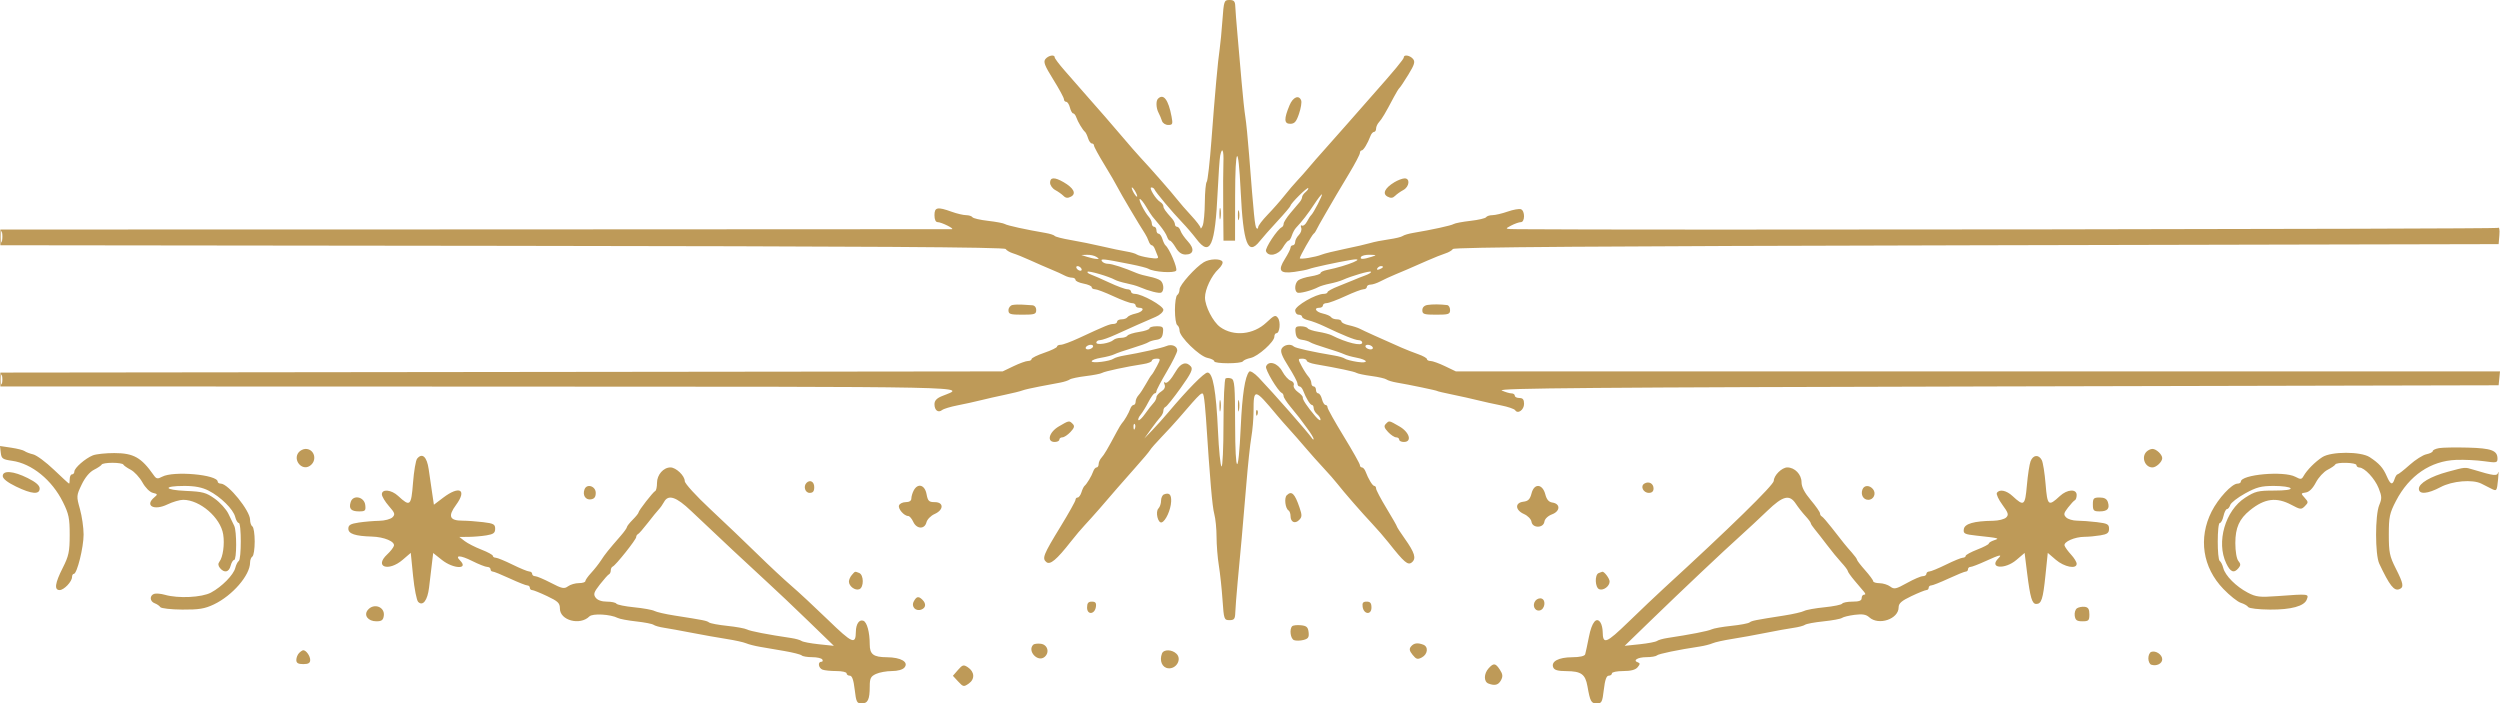 <svg width="1681" height="473" viewBox="0 0 1681 473" fill="none" xmlns="http://www.w3.org/2000/svg">
<path fill-rule="evenodd" clip-rule="evenodd" d="M821.965 13.614C821.421 21.103 820.602 29.679 820.143 32.674C818.949 40.487 816.858 63.608 814.562 94.401C813.465 109.095 812.045 121.64 811.402 122.277C810.76 122.915 810.187 129.096 810.128 136.014C810.067 142.932 809.417 149.991 808.682 151.702C807.946 153.414 807.297 154.083 807.236 153.19C807.177 152.295 804.358 148.594 800.974 144.96C797.591 141.329 793.353 136.459 791.557 134.139C788.205 129.804 773.624 113.171 766.705 105.789C764.568 103.508 759.32 97.502 755.045 92.443C750.77 87.385 745.409 81.144 743.133 78.576C740.857 76.008 735.26 69.632 730.696 64.409C726.131 59.186 719.422 51.52 715.789 47.372C712.156 43.222 709.182 39.27 709.182 38.585C709.182 36.486 705.011 37.207 702.98 39.656C701.402 41.557 702.338 44.019 708.23 53.482C712.175 59.813 715.401 65.773 715.401 66.727C715.401 67.681 716.086 68.46 716.926 68.46C717.764 68.46 718.889 70.211 719.426 72.35C719.962 74.49 720.945 76.24 721.607 76.24C722.269 76.24 723.222 77.465 723.724 78.963C724.716 81.918 728.035 87.438 729.571 88.688C730.099 89.115 731.019 91.042 731.621 92.966C732.221 94.891 733.363 96.467 734.161 96.467C734.958 96.467 735.611 97.108 735.611 97.891C735.611 98.674 738.753 104.451 742.595 110.727C746.437 117.004 750.435 123.89 751.483 126.03C753.231 129.602 766.315 151.687 769.919 157.148C770.766 158.432 771.87 160.706 772.374 162.205C772.876 163.703 773.823 164.928 774.479 164.928C775.135 164.928 776.103 166.152 776.63 167.65C777.159 169.149 778.003 171.266 778.51 172.36C779.216 173.887 777.866 174.108 772.678 173.314C768.966 172.746 765.228 171.761 764.373 171.123C763.518 170.485 760.37 169.575 757.377 169.098C754.384 168.621 747.038 167.083 741.053 165.679C735.067 164.274 725.623 162.356 720.065 161.414C714.507 160.473 709.609 159.219 709.182 158.626C708.754 158.035 705.956 157.134 702.963 156.627C689.984 154.427 677.189 151.621 675.702 150.649C674.817 150.072 669.73 149.104 664.396 148.5C659.062 147.897 654.323 146.795 653.864 146.051C653.404 145.309 651.497 144.69 649.623 144.677C647.75 144.665 643.418 143.644 639.998 142.412C630.316 138.92 628.338 139.308 628.338 144.701C628.338 147.641 629.136 149.368 630.493 149.368C633.033 149.368 642.276 153.976 639.998 154.106C639.143 154.156 494.848 154.228 319.344 154.265L0.244 154.333V159.617V164.9L337.669 165.303C583.762 165.597 675.392 166.175 676.202 167.44C676.812 168.396 679.06 169.704 681.197 170.352C683.335 170.999 688.582 173.126 692.858 175.079C697.133 177.031 703.429 179.781 706.85 181.189C710.27 182.597 714.283 184.416 715.767 185.229C717.252 186.045 719.527 186.711 720.82 186.711C722.115 186.711 723.174 187.38 723.174 188.196C723.174 189.013 725.623 190.141 728.615 190.703C731.608 191.265 734.057 192.348 734.057 193.107C734.057 193.868 735.058 194.49 736.28 194.49C737.504 194.49 743.038 196.591 748.581 199.158C754.123 201.725 759.768 203.826 761.127 203.826C762.484 203.826 763.596 204.526 763.596 205.382C763.596 206.237 764.645 206.938 765.928 206.938C770.084 206.938 768.395 209.772 763.613 210.823C761.059 211.384 758.568 212.491 758.08 213.281C757.593 214.071 755.836 214.717 754.176 214.717C752.516 214.717 751.158 215.417 751.158 216.273C751.158 217.129 750.041 217.829 748.672 217.829C746.204 217.829 743.623 218.885 725.284 227.398C720.03 229.838 714.609 231.832 713.235 231.832C711.86 231.832 710.736 232.388 710.736 233.066C710.736 233.744 706.889 235.608 702.186 237.208C697.483 238.809 693.635 240.704 693.635 241.42C693.635 242.137 692.547 242.724 691.217 242.724C689.888 242.724 685.515 244.3 681.501 246.225L674.201 249.725L337.223 250.125L0.244 250.523V255.182V259.839L324.008 259.938C666.243 260.044 649.819 259.703 633.391 266.338C629.843 267.771 628.338 269.395 628.338 271.796C628.338 275.877 630.855 277.807 633.459 275.72C634.49 274.894 639.182 273.47 643.885 272.557C648.588 271.644 655.584 270.105 659.432 269.137C663.28 268.169 670.626 266.506 675.756 265.439C680.886 264.371 686.134 263.075 687.416 262.555C688.699 262.037 693.946 260.827 699.076 259.868C704.207 258.908 710.503 257.721 713.068 257.23C715.634 256.738 718.432 255.811 719.287 255.168C720.142 254.525 725.04 253.492 730.17 252.873C735.301 252.255 740.198 251.294 741.053 250.738C742.632 249.71 758.05 246.407 768.649 244.824C771.856 244.345 774.479 243.326 774.479 242.56C774.479 241.795 775.845 241.168 777.515 241.168C780.449 241.168 780.463 241.341 777.904 246.223C776.448 249.003 774.853 251.63 774.362 252.058C773.869 252.487 772.12 255.275 770.475 258.255C768.829 261.235 766.609 264.609 765.539 265.756C764.471 266.903 763.596 268.841 763.596 270.063C763.596 271.286 762.977 272.286 762.223 272.286C761.467 272.286 760.438 273.511 759.936 275.009C759.048 277.654 755.841 283.159 754.268 284.735C753.84 285.163 752.366 287.614 750.992 290.181C744.584 302.155 742.468 305.751 740.664 307.724C739.596 308.894 738.721 310.851 738.721 312.073C738.721 313.296 738.102 314.296 737.348 314.296C736.592 314.296 735.563 315.521 735.061 317.019C734.069 319.974 730.75 325.494 729.214 326.743C728.687 327.171 727.766 329.098 727.165 331.022C726.565 332.947 725.422 334.523 724.625 334.523C723.827 334.523 723.174 335.222 723.174 336.076C723.174 336.93 718.672 344.988 713.168 353.985C701.526 373.015 700.555 375.442 703.571 377.949C706.102 380.049 710.457 376.402 720.065 364.137C723.057 360.315 727.255 355.349 729.393 353.099C733.248 349.041 744.909 335.771 751.182 328.299C752.979 326.16 758.431 319.969 763.297 314.54C768.165 309.112 772.65 303.786 773.266 302.703C773.882 301.62 777.38 297.627 781.039 293.829C784.699 290.031 789.792 284.488 792.358 281.511C808.39 262.905 808.578 262.739 809.395 266.473C809.815 268.387 810.479 274.853 810.869 280.844C813.65 323.412 815.148 340.702 816.479 345.595C817.321 348.69 818.01 355.61 818.01 360.975C818.01 366.338 818.703 375.01 819.552 380.244C820.401 385.476 821.513 395.885 822.024 403.373C822.918 416.464 823.097 416.987 826.701 416.987C829.86 416.987 830.472 416.193 830.603 411.93C830.688 409.15 831.407 399.872 832.198 391.314C832.989 382.757 834.221 369.453 834.936 361.752C835.649 354.05 837.059 337.596 838.067 325.188C839.076 312.779 840.571 298.734 841.392 293.976C842.213 289.218 842.885 281.398 842.885 276.599C842.885 260.863 843.424 260.948 858.57 279.117C860.632 281.589 864.417 285.907 866.983 288.712C869.548 291.517 874.445 297.106 877.865 301.133C881.286 305.158 886.789 311.337 890.098 314.862C893.404 318.387 897.475 323.028 899.144 325.175C903.518 330.8 915.766 344.854 922.659 352.158C925.919 355.612 930.816 361.255 933.542 364.702C944.324 378.328 946.68 380.332 949.334 378.128C952.462 375.529 951.303 371.672 944.529 362.138C941.64 358.07 939.276 354.419 939.276 354.023C939.276 353.628 936.127 348.114 932.279 341.772C928.432 335.429 925.283 329.452 925.283 328.491C925.283 327.531 924.75 326.743 924.097 326.743C922.909 326.743 920.102 322.133 918.174 317.019C917.609 315.521 916.529 314.296 915.773 314.296C915.019 314.296 914.401 313.597 914.401 312.743C914.401 311.889 909.503 303.185 903.518 293.398C897.532 283.613 892.635 274.86 892.635 273.946C892.635 273.033 892.011 272.286 891.248 272.286C890.486 272.286 889.423 270.536 888.887 268.396C888.35 266.257 887.225 264.507 886.387 264.507C885.547 264.507 884.861 263.456 884.861 262.173C884.861 260.889 884.162 259.839 883.307 259.839C882.452 259.839 881.752 258.838 881.752 257.615C881.752 256.394 880.878 254.437 879.809 253.267C878.741 252.097 876.673 248.896 875.218 246.153C872.66 241.34 872.674 241.168 875.606 241.168C877.276 241.168 878.643 241.776 878.643 242.518C878.643 243.262 881.267 244.323 884.473 244.876C899.821 247.525 910.657 249.819 912.068 250.715C912.924 251.259 917.471 252.212 922.174 252.834C926.877 253.455 931.424 254.502 932.279 255.16C933.135 255.82 936.283 256.766 939.276 257.264C947.358 258.61 966.483 262.607 966.483 262.951C966.483 263.114 971.03 264.178 976.588 265.314C982.146 266.448 989.842 268.169 993.69 269.137C997.537 270.105 1004.53 271.651 1009.24 272.574C1013.94 273.498 1018.24 274.962 1018.8 275.831C1020.58 278.623 1024.78 275.627 1024.78 271.556C1024.78 268.656 1023.96 267.618 1021.67 267.618C1019.96 267.618 1018.56 266.918 1018.56 266.063C1018.56 265.207 1017.55 264.507 1016.31 264.507C1015.06 264.507 1012.13 263.632 1009.78 262.562C1006.35 260.996 1071.25 260.466 1342.8 259.839L1680.08 259.061L1680.54 254.393L1681 249.725H1329.96H978.92L971.621 246.225C967.607 244.3 963.233 242.724 961.904 242.724C960.575 242.724 959.486 242.164 959.486 241.481C959.486 240.796 956.864 239.316 953.656 238.19C950.451 237.063 945.378 235.067 942.385 233.752C929.01 227.882 916.538 222.234 914.349 221.059C913.039 220.356 909.716 219.285 906.964 218.682C904.214 218.076 901.963 216.937 901.963 216.15C901.963 215.361 900.606 214.717 898.945 214.717C897.285 214.717 895.528 214.071 895.042 213.281C894.553 212.491 892.063 211.384 889.508 210.823C884.726 209.772 883.038 206.938 887.193 206.938C888.476 206.938 889.526 206.237 889.526 205.382C889.526 204.526 890.637 203.826 891.994 203.826C893.353 203.826 898.998 201.725 904.541 199.158C910.083 196.591 915.618 194.49 916.841 194.49C918.063 194.49 919.065 193.79 919.065 192.934C919.065 192.078 920.181 191.378 921.546 191.378C922.909 191.378 925.883 190.39 928.153 189.184C930.423 187.977 935.078 185.828 938.498 184.411C945.017 181.708 945.734 181.399 959.486 175.344C964.189 173.274 969.786 171.039 971.924 170.378C974.062 169.717 976.31 168.396 976.919 167.44C977.728 166.177 1073.33 165.494 1329.06 164.928L1680.08 164.15L1680.58 158.159C1680.92 154.027 1680.53 152.504 1679.32 153.249C1678.04 154.039 1090.43 154.808 1020.9 154.111C1011.65 154.017 1011.61 153.996 1016.02 151.693C1018.47 150.414 1021.44 149.368 1022.63 149.368C1025.43 149.368 1025.48 141.76 1022.69 140.688C1021.54 140.245 1017.52 140.957 1013.75 142.269C1009.99 143.582 1005.37 144.665 1003.5 144.677C1001.62 144.69 999.717 145.309 999.257 146.051C998.798 146.795 994.06 147.897 988.725 148.5C983.391 149.104 978.304 150.072 977.42 150.649C975.918 151.631 962.666 154.528 950.158 156.611C947.166 157.109 944.017 158.046 943.162 158.691C942.307 159.339 938.11 160.35 933.834 160.941C929.559 161.533 923.962 162.644 921.397 163.414C918.831 164.182 911.136 165.956 904.295 167.356C897.454 168.757 890.458 170.482 888.748 171.193C884.687 172.878 873.979 174.632 873.979 173.611C873.979 172.351 882.107 158.008 883.308 157.148C883.907 156.72 884.675 155.67 885.017 154.814C885.359 153.958 888.291 148.707 891.533 143.145C894.773 137.582 898.036 131.981 898.782 130.697C899.528 129.414 903.348 123.017 907.269 116.482C911.192 109.948 914.401 103.822 914.401 102.868C914.401 101.914 914.934 101.135 915.587 101.135C916.775 101.135 919.582 96.525 921.51 91.41C922.074 89.912 923.155 88.688 923.911 88.688C924.665 88.688 925.283 87.687 925.283 86.464C925.283 85.243 926.159 83.304 927.227 82.157C929.147 80.097 931.6 75.959 937.186 65.35C938.762 62.355 940.487 59.554 941.015 59.127C941.544 58.697 944.24 54.653 947.002 50.139C951.088 43.465 951.673 41.503 950.126 39.637C948.129 37.228 943.94 36.486 943.94 38.54C943.94 39.748 937.652 47.336 922.407 64.527C917.833 69.685 910.487 78.04 906.083 83.093C901.68 88.145 894.861 95.846 890.929 100.208C886.999 104.569 882.102 110.17 880.047 112.657C877.993 115.143 874.562 119.017 872.424 121.267C870.286 123.517 866.308 128.18 863.581 131.629C860.856 135.079 855.784 140.833 852.309 144.414C848.836 147.998 845.994 151.744 845.994 152.742C845.994 153.739 845.492 154.053 844.88 153.439C843.798 152.357 843.081 145.253 839.906 104.247C839.077 93.55 837.932 81.997 837.359 78.574C836.789 75.151 835.665 64.648 834.866 55.235C834.065 45.822 832.814 31.468 832.084 23.339C831.355 15.209 830.688 6.633 830.603 4.279C830.478 0.837 829.714 0 826.701 0C823.102 0 822.913 0.538 821.965 13.614ZM778.625 66.386C777.14 67.872 777.347 72.718 779.029 75.873C779.822 77.359 780.85 79.799 781.313 81.297C781.776 82.795 783.653 84.02 785.486 84.02C788.469 84.02 788.707 83.435 787.765 78.407C785.63 67.023 782.328 62.679 778.625 66.386ZM867.113 70.72C863.248 79.981 863.355 83.242 867.528 83.242C870.454 83.242 871.639 81.893 873.467 76.48C874.723 72.76 875.375 68.734 874.913 67.533C873.407 63.603 869.402 65.238 867.113 70.72ZM820.457 104.636C820.06 106.56 819.31 117.239 818.79 128.363C817.057 165.53 813.761 172.984 804.486 160.733C802.09 157.57 797.682 152.435 794.69 149.323C788.163 142.538 777.017 129.233 776.293 127.366C776.007 126.63 775.052 126.03 774.171 126.03C772.263 126.03 777.165 134.043 780.164 135.832C781.313 136.517 782.252 137.771 782.252 138.62C782.252 140.075 783.501 141.864 788.082 146.977C789.152 148.17 790.026 149.896 790.026 150.814C790.026 151.73 790.679 152.48 791.476 152.48C792.274 152.48 793.315 153.705 793.791 155.203C794.267 156.701 796.473 159.886 798.694 162.284C803.363 167.319 802.699 171.151 797.158 171.151C794.533 171.151 792.437 169.67 790.556 166.484C789.04 163.916 787.299 161.816 786.686 161.816C786.072 161.816 785.178 160.591 784.698 159.093C784.219 157.595 782.086 154.27 779.96 151.702C777.834 149.135 775.52 146.334 774.821 145.479C774.12 144.623 772.206 141.646 770.567 138.866C768.93 136.086 767.074 133.809 766.442 133.809C765.13 133.809 769.614 142.709 772.535 145.908C773.605 147.078 774.479 149.036 774.479 150.257C774.479 151.48 775.178 152.48 776.033 152.48C776.888 152.48 777.588 153.531 777.588 154.814C777.588 156.098 778.241 157.148 779.039 157.148C779.836 157.148 780.979 158.724 781.579 160.649C782.181 162.574 783.101 164.5 783.628 164.928C786.282 167.087 791.894 180.275 790.867 181.938C789.687 183.849 775.642 182.92 772.147 180.698C771.292 180.155 766.044 178.81 760.486 177.708C741.505 173.947 739.784 173.765 740.933 175.625C741.527 176.588 743.357 177.375 745 177.375C747.676 177.375 755.76 179.995 764.373 183.653C766.083 184.38 769.931 185.446 772.924 186.021C775.917 186.599 779.241 187.775 780.309 188.637C782.549 190.443 782.902 195.461 780.876 196.713C779.558 197.529 772.52 195.732 765.928 192.897C764.218 192.161 760.393 191.08 757.428 190.493C754.464 189.906 750.966 188.838 749.655 188.117C745.488 185.83 732.12 181.907 731.296 182.732C730.859 183.168 731.827 183.989 733.446 184.554C735.064 185.12 740.686 187.588 745.939 190.037C751.193 192.486 756.614 194.49 757.988 194.49C759.362 194.49 760.486 195.19 760.486 196.046C760.486 196.902 761.642 197.602 763.052 197.602C767.801 197.602 782.252 205.651 782.252 208.296C782.252 209.698 779.979 211.817 777.199 213.002C770.166 216.004 759.61 220.692 750.092 225.038C745.658 227.063 740.935 228.72 739.598 228.72C738.261 228.72 737.166 229.477 737.166 230.399C737.166 232.299 746.325 230.841 748.749 228.557C749.56 227.792 751.793 227.164 753.71 227.164C755.627 227.164 757.601 226.505 758.098 225.699C758.598 224.893 762.136 223.762 765.964 223.187C769.791 222.613 772.924 221.523 772.924 220.763C772.924 220.006 775.069 219.385 777.691 219.385C781.975 219.385 782.409 219.819 781.966 223.664C781.598 226.877 780.506 228.076 777.588 228.481C775.45 228.776 773.002 229.523 772.147 230.141C771.292 230.759 766.394 232.529 761.264 234.076C756.133 235.622 750.742 237.486 749.283 238.221C747.824 238.954 743.802 240.006 740.344 240.559C736.886 241.113 734.057 242.184 734.057 242.942C734.057 244.469 746.376 242.966 748.826 241.14C749.681 240.502 752.83 239.573 755.822 239.075C766.31 237.328 781.5 233.925 784.195 232.718C787.726 231.137 791.58 232.655 791.58 235.629C791.58 236.914 788.432 243.296 784.584 249.809C780.736 256.322 777.588 262.294 777.588 263.08C777.588 263.864 777.047 264.507 776.386 264.507C775.726 264.507 773.837 267.133 772.189 270.341C770.541 273.551 768.17 277.405 766.921 278.908C765.673 280.411 765.037 282.026 765.508 282.499C765.981 282.971 767.994 281.041 769.983 278.211C771.971 275.379 774.496 272.138 775.593 271.009C776.691 269.878 777.588 268.121 777.588 267.103C777.588 266.087 779.046 264.345 780.828 263.231C782.925 261.919 783.718 260.296 783.078 258.625C782.534 257.205 782.558 256.514 783.132 257.09C784.45 258.409 787.039 255.804 790.837 249.336C793.992 243.962 797.802 242.868 800.796 246.478C802.256 248.239 800.879 251.112 793.894 260.87C789.093 267.578 784.511 273.298 783.709 273.582C782.908 273.869 782.252 275.043 782.252 276.195C782.252 277.346 781.378 279.213 780.309 280.344C779.241 281.474 776.357 285.2 773.903 288.623L769.441 294.847L774.681 289.401C777.562 286.406 782.277 281.155 785.158 277.732C798.533 261.84 809.677 250.508 811.933 250.506C815.539 250.502 817.732 262.759 818.969 289.839C819.547 302.488 820.617 313.207 821.346 313.658C822.077 314.111 822.674 301.177 822.674 284.917C822.674 268.658 823.31 254.961 824.089 254.48C824.866 253.999 826.615 254.032 827.975 254.555C830.113 255.376 830.454 259.526 830.494 285.289C830.55 320.196 832.702 321.209 834.277 287.067C835.284 265.185 837.125 253.15 839.961 249.881C840.632 249.106 843.468 250.878 846.305 253.845C856.139 264.127 879.941 291.228 882.117 294.621C882.745 295.602 883.269 295.83 883.283 295.132C883.296 294.433 881.384 291.282 879.031 288.132C876.679 284.981 874.255 281.701 873.644 280.845C873.032 279.988 870.409 276.746 867.814 273.637C865.219 270.528 863.096 267.261 863.096 266.375C863.096 265.49 862.572 264.533 861.93 264.247C859.278 263.067 850.529 248.417 851.291 246.432C852.928 242.159 859.138 244.017 862.193 249.693C863.794 252.669 866.367 255.506 867.908 255.996C869.45 256.486 870.35 257.829 869.908 258.978C869.467 260.13 870.726 262.209 872.708 263.598C874.689 264.986 876.169 266.634 875.997 267.259C875.655 268.491 878.954 273.434 884.423 279.887C886.321 282.124 887.895 283.167 887.921 282.2C887.949 281.236 886.921 279.576 885.639 278.51C884.356 277.444 883.307 275.608 883.307 274.43C883.307 273.251 882.774 272.286 882.121 272.286C880.933 272.286 878.125 267.676 876.197 262.562C875.633 261.063 874.552 259.839 873.797 259.839C873.043 259.839 872.418 258.964 872.408 257.894C872.401 256.825 869.689 251.681 866.382 246.466C861.924 239.433 860.742 236.318 861.81 234.407C863.298 231.748 867.914 230.949 869.96 232.998C871.009 234.046 882.668 236.639 897.299 239.075C900.292 239.573 903.44 240.502 904.295 241.14C905.15 241.778 908.875 242.761 912.572 243.326C920.685 244.566 920.078 241.996 911.894 240.46C908.787 239.876 905.107 238.834 903.715 238.143C902.324 237.452 896.988 235.622 891.858 234.076C886.727 232.529 881.83 230.759 880.975 230.141C880.12 229.523 877.671 228.776 875.533 228.481C872.615 228.076 871.524 226.877 871.155 223.664C870.734 220.003 871.225 219.385 874.562 219.385C876.706 219.385 878.835 219.993 879.294 220.737C879.753 221.479 882.972 222.543 886.45 223.099C889.927 223.656 893.964 224.717 895.424 225.456C905.306 230.466 915.955 233.032 915.955 230.399C915.955 229.477 914.867 228.72 913.538 228.72C911.187 228.72 902.988 225.413 890.303 219.344C886.883 217.709 882.161 215.923 879.809 215.375C877.456 214.828 875.533 213.755 875.533 212.993C875.533 212.229 874.484 211.605 873.201 211.605C871.919 211.605 870.869 210.287 870.869 208.675C870.869 205.658 884.837 197.602 890.07 197.602C891.48 197.602 892.638 197.076 892.641 196.435C892.644 195.794 895.967 193.98 900.026 192.407C904.084 190.832 908.804 188.922 910.514 188.159C912.224 187.398 915.644 186.04 918.115 185.144C920.583 184.246 922.252 183.158 921.819 182.726C921.058 181.962 909.037 185.445 902.74 188.254C901.03 189.016 897.206 190.121 894.241 190.708C891.276 191.294 887.778 192.34 886.467 193.031C881.974 195.402 873.621 197.565 872.245 196.713C870.191 195.442 870.585 190.44 872.89 188.525C874 187.602 877.848 186.376 881.441 185.802C885.032 185.228 887.971 184.226 887.971 183.577C887.971 182.926 889.894 182.01 892.246 181.539C906.153 178.75 920.265 172.78 908.182 174.798C899.093 176.315 882.674 179.88 880.197 180.874C878.915 181.389 874.443 182.27 870.263 182.833C860.527 184.142 858.999 181.992 864.013 174.041C866.075 170.773 867.76 167.388 867.76 166.515C867.76 165.642 868.459 164.928 869.315 164.928C870.17 164.928 870.869 163.927 870.869 162.704C870.869 161.483 871.987 159.364 873.352 157.998C874.719 156.63 875.426 154.444 874.925 153.137C874.423 151.831 874.67 151.169 875.473 151.665C876.275 152.161 877.772 150.973 878.798 149.023C879.823 147.073 881.084 145.127 881.597 144.696C883.128 143.412 889.686 130.697 888.817 130.697C888.375 130.697 886.08 133.665 883.717 137.29C879.645 143.537 875.333 149.118 871.463 153.149C870.507 154.145 869.235 156.502 868.638 158.388C868.04 160.272 867.049 161.816 866.435 161.816C865.823 161.816 864.081 163.916 862.566 166.484C859.578 171.545 852.819 172.986 851.251 168.895C850.481 166.89 858.96 154.06 861.93 152.74C862.572 152.454 863.107 151.404 863.121 150.406C863.135 149.407 865.226 146.14 867.768 143.145C870.311 140.15 873.097 136.853 873.962 135.819C874.826 134.786 875.533 133.297 875.533 132.51C875.533 131.723 876.6 130.193 877.903 129.11C879.205 128.027 879.98 126.85 879.624 126.492C878.904 125.771 867.774 136.853 867.737 138.326C867.724 138.838 863.817 143.456 859.054 148.59C854.292 153.725 848.88 159.844 847.028 162.191C839.077 172.264 835.937 163.968 834.222 128.363C832.646 95.607 830.548 97.576 830.494 131.864L830.447 161.816H826.561H822.674L822.481 139.644C822.375 127.449 822.439 113.797 822.624 109.303C822.969 100.957 821.754 98.342 820.457 104.636ZM706.072 122.863C706.072 124.544 707.632 126.756 709.538 127.777C711.445 128.798 713.942 130.571 715.088 131.718C716.61 133.241 717.977 133.372 720.156 132.204C723.897 130.201 721.908 126.367 715.097 122.456C709.033 118.972 706.072 119.106 706.072 122.863ZM937.527 122.569C931.151 126.443 929.341 130.263 932.965 132.204C935.145 133.372 936.511 133.241 938.033 131.718C939.179 130.571 941.676 128.798 943.584 127.777C947.758 125.541 948.31 119.74 944.328 119.947C942.833 120.027 939.771 121.206 937.527 122.569ZM762.041 129.141C762.957 130.853 764.054 132.253 764.482 132.253C764.91 132.253 764.512 130.853 763.596 129.141C762.68 127.43 761.583 126.03 761.155 126.03C760.727 126.03 761.125 127.43 762.041 129.141ZM819.956 143.923C819.973 147.346 820.292 148.563 820.664 146.627C821.035 144.691 821.021 141.891 820.633 140.403C820.244 138.916 819.939 140.5 819.956 143.923ZM832.363 144.701C832.363 147.696 832.683 148.922 833.073 147.424C833.465 145.925 833.465 143.476 833.073 141.978C832.683 140.479 832.363 141.706 832.363 144.701ZM0.636 159.482C0.653 162.905 0.972 164.122 1.343 162.186C1.715 160.251 1.701 157.45 1.312 155.962C0.923 154.475 0.619 156.059 0.636 159.482ZM730.947 172.707C733.085 173.392 735.884 174.013 737.166 174.084C739.239 174.201 739.239 174.048 737.166 172.707C735.884 171.878 733.085 171.259 730.947 171.33L727.061 171.461L730.947 172.707ZM915.178 172.707C914.072 174.497 916.591 174.497 922.174 172.707C925.885 171.517 925.837 171.455 921.1 171.307C918.371 171.221 915.706 171.851 915.178 172.707ZM809.459 176.3C803.867 179.633 793.135 191.638 793.135 194.562C793.135 196.133 792.435 197.851 791.58 198.38C790.725 198.909 790.026 203.46 790.026 208.493C790.026 213.527 790.725 218.078 791.58 218.607C792.435 219.136 793.135 220.826 793.135 222.363C793.135 226.506 806.524 239.568 811.866 240.639C814.391 241.143 816.455 242.17 816.455 242.918C816.455 244.692 834.67 244.698 835.764 242.924C836.225 242.179 838.54 241.172 840.909 240.687C845.895 239.666 856.877 229.833 856.877 226.39C856.877 225.104 857.496 224.053 858.25 224.053C860.498 224.053 861.257 216.478 859.281 213.774C857.664 211.56 856.77 211.915 851.545 216.847C842.785 225.115 829.438 226.415 820.407 219.878C815.62 216.415 810.236 205.926 810.236 200.068C810.236 194.509 814.579 185.335 819.282 180.955C821.303 179.074 822.501 176.798 821.946 175.898C820.611 173.737 813.368 173.969 809.459 176.3ZM723.951 180.487C724.48 181.343 725.612 182.043 726.467 182.043C727.322 182.043 727.589 181.343 727.061 180.487C726.532 179.631 725.4 178.931 724.545 178.931C723.69 178.931 723.423 179.631 723.951 180.487ZM926.072 180.47C925.527 181.35 926.151 181.612 927.535 181.081C930.227 180.046 930.72 178.931 928.484 178.931C927.679 178.931 926.594 179.623 926.072 180.47ZM680.809 205.078C679.313 205.371 678.088 206.959 678.088 208.607C678.088 211.233 679.243 211.605 687.416 211.605C695.707 211.605 696.744 211.26 696.744 208.493C696.744 206.615 695.665 205.332 694.024 205.255C692.528 205.185 689.554 204.997 687.416 204.839C685.278 204.678 682.304 204.787 680.809 205.078ZM959.875 205.044C957.647 205.397 956.377 206.688 956.377 208.602C956.377 211.235 957.526 211.605 965.705 211.605C973.996 211.605 975.033 211.26 975.033 208.493C975.033 206.782 974.16 205.273 973.09 205.137C968.521 204.566 963.132 204.527 959.875 205.044ZM730.17 233.388C729.641 234.244 730.259 234.944 731.541 234.944C732.824 234.944 734.306 234.244 734.834 233.388C735.363 232.532 734.746 231.832 733.463 231.832C732.18 231.832 730.699 232.532 730.17 233.388ZM918.287 233.388C918.816 234.244 920.297 234.944 921.58 234.944C922.863 234.944 923.48 234.244 922.951 233.388C922.423 232.532 920.941 231.832 919.659 231.832C918.376 231.832 917.759 232.532 918.287 233.388ZM0.605 255.171C0.605 258.166 0.925 259.392 1.315 257.894C1.707 256.396 1.707 253.947 1.315 252.448C0.925 250.95 0.605 252.176 0.605 255.171ZM819.956 273.064C819.973 276.487 820.292 277.704 820.664 275.768C821.035 273.833 821.021 271.032 820.633 269.545C820.244 268.057 819.939 269.641 819.956 273.064ZM832.394 273.064C832.411 276.487 832.73 277.704 833.101 275.768C833.473 273.833 833.459 271.032 833.07 269.545C832.681 268.057 832.377 269.641 832.394 273.064ZM844.562 277.861C844.637 279.674 845.005 280.042 845.501 278.802C845.951 277.679 845.895 276.336 845.379 275.82C844.862 275.303 844.496 276.221 844.562 277.861ZM711.918 286.747C705.329 290.635 703.613 297.181 709.182 297.181C710.892 297.181 712.291 296.481 712.291 295.625C712.291 294.769 713.219 294.069 714.353 294.069C715.486 294.069 717.93 292.454 719.783 290.48C722.392 287.699 722.734 286.472 721.297 285.034C718.922 282.656 718.818 282.675 711.918 286.747ZM931.824 285.034C930.387 286.472 930.729 287.699 933.338 290.48C935.191 292.454 937.635 294.069 938.769 294.069C939.902 294.069 940.83 294.769 940.83 295.625C940.83 296.481 942.229 297.181 943.94 297.181C949.676 297.181 947.773 290.607 940.899 286.678C933.73 282.582 934.19 282.666 931.824 285.034ZM762.164 287.197C762.239 289.009 762.607 289.378 763.103 288.138C763.552 287.015 763.496 285.672 762.98 285.155C762.464 284.639 762.097 285.557 762.164 287.197ZM0.51 304.365C0.97 308.379 1.741 308.93 8.182 309.845C21.422 311.726 34.949 322.72 42.323 337.596C46.272 345.562 46.882 348.529 46.864 359.72C46.847 370.961 46.241 373.835 42.2 381.809C36.98 392.112 36.325 396.76 40.095 396.76C43.024 396.76 48.439 391.053 48.439 387.964C48.439 386.811 48.983 385.868 49.649 385.868C51.794 385.868 56.213 368.08 56.213 359.443C56.213 354.834 55.101 347.098 53.741 342.25C51.333 333.656 51.362 333.244 54.907 325.825C57.203 321.022 60.266 317.347 63.209 315.866C65.774 314.575 68.106 312.992 68.391 312.351C68.677 311.71 71.942 311.184 75.646 311.184C79.351 311.184 82.616 311.71 82.902 312.351C83.187 312.992 85.427 314.568 87.882 315.852C90.335 317.136 93.886 320.968 95.77 324.366C97.751 327.938 100.713 330.906 102.787 331.396C106.037 332.164 106.137 332.441 103.838 334.352C97.033 340.003 103.488 343.572 112.572 339.18C116.099 337.475 120.866 336.079 123.167 336.079C134.449 336.079 148.269 348.015 150.076 359.317C151.128 365.909 149.917 374.658 147.531 377.7C146.508 379.004 146.643 380.415 147.939 381.979C150.842 385.479 153.978 384.795 155.074 380.423C155.61 378.283 156.674 376.533 157.435 376.533C159.206 376.533 159.256 357.149 157.496 353.561C156.767 352.075 154.988 348.41 153.546 345.414C152.101 342.419 147.975 337.868 144.376 335.301C138.618 331.192 136.298 330.568 125.014 330.085C110.035 329.444 109.211 326.743 123.996 326.743C131.042 326.743 135.925 327.689 140.238 329.891C148.347 334.031 156.846 342.415 158.132 347.538C158.696 349.793 159.783 351.638 160.545 351.638C162.353 351.638 162.358 376.086 160.55 377.205C159.789 377.675 158.74 379.763 158.217 381.843C157.034 386.564 149.208 394.518 141.881 398.448C135.73 401.747 119.851 402.52 110.916 399.954C108.094 399.145 104.775 398.87 103.542 399.343C100.434 400.536 100.73 404.427 104.019 405.641C105.517 406.195 107.213 407.354 107.79 408.218C108.366 409.083 115.013 409.834 122.559 409.887C133.782 409.968 137.647 409.335 143.798 406.413C156.307 400.471 168.15 386.779 168.15 378.258C168.15 376.555 168.85 374.728 169.705 374.199C170.56 373.67 171.26 369.119 171.26 364.086C171.26 359.052 170.56 354.501 169.705 353.972C168.85 353.443 168.15 351.406 168.15 349.446C168.15 343.399 153.39 325.188 148.49 325.188C147.332 325.188 146.385 324.599 146.385 323.881C146.385 319.14 116.625 316.474 109.041 320.537C105.944 322.195 105.142 322.055 103.387 319.55C94.999 307.576 89.822 304.668 76.859 304.646C71.062 304.637 64.569 305.331 62.432 306.188C57.348 308.228 49.994 314.66 49.994 317.069C49.994 318.111 49.294 318.964 48.439 318.964C47.584 318.964 46.885 320.364 46.885 322.076C46.885 323.787 46.686 325.188 46.442 325.188C46.197 325.188 41.62 320.993 36.269 315.865C30.92 310.738 24.646 306.09 22.331 305.536C20.017 304.984 17.423 303.993 16.568 303.336C15.713 302.678 11.635 301.637 7.506 301.021L0 299.902L0.51 304.365ZM1640.05 301.312C1637.7 301.721 1635.78 302.622 1635.78 303.313C1635.78 304.005 1633.85 304.968 1631.5 305.452C1629.15 305.936 1624.08 309.155 1620.23 312.605C1616.38 316.053 1612.76 318.895 1612.17 318.92C1611.59 318.944 1610.67 320.364 1610.12 322.076C1608.73 326.471 1607.33 325.956 1604.82 320.131C1602.42 314.551 1599.73 311.551 1593.38 307.386C1587.46 303.503 1567.53 303.495 1561.53 307.374C1556.71 310.489 1551.16 316.079 1548.93 320.07C1547.61 322.437 1546.97 322.501 1543.45 320.613C1535.71 316.471 1506.74 319.049 1506.74 323.881C1506.74 324.599 1505.74 325.188 1504.51 325.188C1500.75 325.188 1491.56 335.092 1487.08 343.972C1478.06 361.842 1481.04 381.524 1494.96 395.976C1499.3 400.485 1504.6 404.701 1506.74 405.345C1508.87 405.988 1511.1 407.251 1511.67 408.152C1512.27 409.083 1518.65 409.833 1526.44 409.887C1540.53 409.988 1549.37 407.575 1551.06 403.17C1552.56 399.248 1552.65 399.257 1531.29 400.821C1519.34 401.695 1517.01 401.423 1511.41 398.502C1503.52 394.387 1496.21 387.034 1494.93 381.932C1494.39 379.802 1493.33 377.675 1492.57 377.205C1490.74 376.069 1490.78 351.638 1492.62 351.638C1493.41 351.638 1494.51 349.538 1495.08 346.97C1495.64 344.403 1496.7 342.303 1497.43 342.303C1498.16 342.303 1499.15 341.067 1499.62 339.556C1500.1 338.046 1504.61 334.545 1509.64 331.777C1517.34 327.545 1520.41 326.743 1529 326.743C1534.61 326.743 1539.63 327.444 1540.16 328.299C1540.77 329.286 1536.73 329.855 1529.12 329.855C1518.36 329.855 1516.34 330.353 1509.65 334.652C1496.22 343.275 1490.1 364.504 1496.92 378.814C1499.75 384.748 1502.13 385.66 1505.18 381.979C1506.73 380.112 1506.71 379.153 1505.08 377.189C1503.89 375.749 1503.04 370.76 1503.04 365.131C1503.05 354.826 1505.69 348.918 1512.9 343.081C1522.75 335.107 1530.7 334.086 1540.82 339.496C1546.79 342.682 1547.39 342.737 1549.8 340.322C1552.22 337.906 1552.21 337.527 1549.65 334.696C1547 331.774 1547.03 331.641 1550.43 331.147C1552.7 330.817 1555.11 328.425 1557.17 324.463C1558.93 321.068 1562.47 317.217 1565.04 315.905C1567.6 314.592 1569.93 312.992 1570.22 312.351C1571 310.585 1584.47 310.952 1584.47 312.74C1584.47 313.596 1585.35 314.318 1586.41 314.346C1589.95 314.435 1596.82 321.78 1599.39 328.226C1601.59 333.73 1601.65 335.239 1599.81 339.605C1596.96 346.357 1596.97 372.985 1599.82 379.021C1606.77 393.723 1609.75 397.533 1613.27 396.183C1616.54 394.925 1616.13 392.512 1610.88 382.148C1606.79 374.076 1606.24 371.38 1606.24 359.545C1606.24 347.56 1606.76 345.103 1611.05 336.831C1619.9 319.753 1634.36 309.89 1651.51 309.232C1656.96 309.021 1665.45 309.426 1670.37 310.129C1678.63 311.312 1679.31 311.178 1679.31 308.374C1679.31 302.907 1675.23 301.388 1659.43 300.97C1651.12 300.75 1642.4 300.904 1640.05 301.312ZM200.861 304.108C196.73 309.088 202.797 316.739 208.184 313.344C213.566 309.95 211.649 301.849 205.463 301.849C203.963 301.849 201.892 302.865 200.861 304.108ZM1443.31 303.716C1439.63 307.389 1442.25 314.296 1447.3 314.296C1449.89 314.296 1453.88 310.523 1453.88 308.072C1453.88 305.622 1449.89 301.849 1447.3 301.849C1446.13 301.849 1444.33 302.689 1443.31 303.716ZM280.475 308.394C279.562 309.501 278.317 316.828 277.706 324.676C276.49 340.319 275.777 340.94 267.666 333.435C263.136 329.244 256.768 328.623 256.768 332.373C256.768 333.758 258.879 337.296 261.458 340.236C265.55 344.899 265.861 345.87 263.902 347.832C262.665 349.069 258.63 350.134 254.935 350.197C251.241 350.261 245.069 350.785 241.221 351.364C235.624 352.206 234.225 353.035 234.225 355.512C234.225 358.926 238.836 360.471 249.981 360.79C258.37 361.03 265.816 364.187 264.841 367.09C264.431 368.315 262.445 370.844 260.43 372.715C251.308 381.176 261.111 384.683 270.76 376.407L276.201 371.741L277.756 387.301C278.611 395.861 280.155 403.701 281.189 404.725C284.317 407.827 287.47 403.688 288.494 395.134C289.001 390.894 289.834 383.919 290.344 379.634L291.272 371.843L297.175 376.522C304.898 382.643 315.412 382.945 309.342 376.871C305.586 373.111 309.638 373.262 317.41 377.169C321.82 379.387 326.421 381.201 327.633 381.201C328.846 381.201 329.838 381.901 329.838 382.757C329.838 383.612 330.489 384.313 331.284 384.313C332.08 384.313 337.265 386.413 342.807 388.98C348.35 391.548 353.645 393.648 354.576 393.648C355.506 393.648 356.268 394.348 356.268 395.204C356.268 396.06 356.949 396.76 357.78 396.76C358.612 396.76 363.16 398.593 367.886 400.832C375.258 404.325 376.479 405.515 376.479 409.212C376.479 417.166 390.021 420.771 396.299 414.488C398.456 412.33 410.422 412.985 415.422 415.534C416.747 416.209 422.343 417.253 427.859 417.855C433.375 418.456 438.588 419.475 439.443 420.117C440.299 420.76 443.447 421.652 446.44 422.1C449.432 422.548 457.828 424.071 465.096 425.484C472.364 426.898 482.858 428.762 488.416 429.626C493.974 430.489 499.921 431.793 501.631 432.524C503.341 433.256 507.539 434.332 510.959 434.917C514.379 435.502 521.845 436.783 527.551 437.765C533.255 438.745 538.444 440.074 539.08 440.715C539.718 441.356 542.88 441.882 546.107 441.882C549.335 441.882 552.407 442.582 552.936 443.438C553.464 444.293 553.155 444.993 552.25 444.993C549.672 444.993 550.322 449.221 553.063 450.273C554.416 450.792 558.613 451.217 562.391 451.217C566.169 451.217 569.26 451.917 569.26 452.773C569.26 453.629 570.241 454.329 571.44 454.329C572.946 454.329 573.952 457.209 574.701 463.664C575.673 472.048 576.147 473 579.351 473C583.56 473 584.802 470.406 584.819 461.592C584.828 456.076 585.457 454.816 589.015 453.162C591.318 452.093 596.123 451.217 599.696 451.217C603.632 451.217 606.97 450.279 608.167 448.835C611.208 445.168 605.789 441.99 596.389 441.931C587.259 441.874 584.807 440.027 584.807 433.207C584.807 425.154 582.968 418.336 580.542 417.404C577.761 416.336 575.542 419.563 575.479 424.766C575.37 433.669 573.231 432.759 556.74 416.794C547.807 408.146 536.702 397.826 532.062 393.86C527.423 389.892 517.196 380.345 509.334 372.643C501.472 364.941 487.253 351.369 477.735 342.483C467.905 333.305 460.432 325.099 460.432 323.484C460.432 319.922 454.55 314.296 450.828 314.296C446.104 314.296 441.775 319.235 441.775 324.626C441.775 327.36 441.252 329.829 440.609 330.115C439.123 330.776 429.338 343.364 429.338 344.616C429.338 345.133 427.589 347.306 425.451 349.446C423.314 351.585 421.554 353.829 421.54 354.431C421.526 355.035 419.603 357.722 417.264 360.404C409.129 369.738 406.779 372.67 404.132 376.782C402.666 379.057 399.693 382.834 397.524 385.176C395.354 387.518 393.58 390.032 393.58 390.763C393.58 391.495 391.615 392.092 389.213 392.092C386.811 392.092 383.534 393.054 381.928 394.228C379.372 396.099 377.941 395.809 370.403 391.895C365.669 389.436 360.901 387.424 359.809 387.424C358.716 387.424 357.822 386.724 357.822 385.868C357.822 385.013 356.949 384.297 355.879 384.278C354.811 384.258 349.738 382.173 344.607 379.645C339.477 377.116 334.406 375.031 333.336 375.011C332.268 374.992 331.393 374.431 331.393 373.763C331.393 373.096 327.943 371.21 323.728 369.573C319.512 367.936 314.44 365.347 312.457 363.819L308.85 361.042L315.068 360.991C318.489 360.963 323.911 360.505 327.117 359.975C331.823 359.197 332.947 358.341 332.947 355.541C332.947 352.517 331.898 351.946 324.785 351.09C320.297 350.55 314.086 350.103 310.983 350.096C302.244 350.075 301.044 347.131 306.659 339.488C314.226 329.191 308.999 326.289 297.967 334.661L291.748 339.381L290.582 331.506C289.942 327.174 288.891 319.963 288.25 315.479C287.05 307.092 283.909 304.229 280.475 308.394ZM1365.35 310.173C1364.59 312.183 1363.47 319.48 1362.87 326.389C1361.67 340.121 1360.92 340.672 1353.2 333.513C1349.07 329.678 1344.36 328.751 1342.7 331.442C1342.16 332.315 1343.83 335.905 1346.41 339.416C1350.39 344.836 1350.78 346.126 1348.96 347.943C1347.79 349.119 1343.8 350.123 1340.11 350.172C1327.3 350.342 1320.99 352.155 1320.47 355.814C1320.04 358.831 1320.9 359.27 1329.02 360.158C1344.49 361.848 1344.85 361.943 1340.77 363.292C1338.85 363.928 1337.28 364.913 1337.28 365.48C1337.28 366.048 1333.78 367.871 1329.5 369.531C1325.23 371.191 1321.73 373.096 1321.73 373.763C1321.73 374.431 1320.86 374.992 1319.79 375.011C1318.72 375.031 1313.64 377.116 1308.51 379.645C1303.38 382.173 1298.31 384.258 1297.24 384.278C1296.17 384.297 1295.3 385.013 1295.3 385.868C1295.3 386.724 1294.21 387.424 1292.88 387.424C1291.55 387.424 1286.75 389.495 1282.21 392.025C1274.85 396.12 1273.62 396.382 1271.02 394.407C1269.41 393.189 1266.17 392.168 1263.82 392.142C1261.46 392.114 1259.54 391.52 1259.54 390.819C1259.54 390.119 1257.09 386.793 1254.1 383.429C1251.11 380.063 1248.66 376.888 1248.66 376.371C1248.66 375.855 1247.08 373.67 1245.16 371.515C1241.32 367.215 1239.62 365.122 1231.57 354.745C1228.58 350.897 1225.61 347.515 1224.96 347.23C1224.31 346.944 1223.78 346.02 1223.78 345.175C1223.78 344.33 1220.98 340.317 1217.56 336.258C1213.37 331.276 1211.35 327.378 1211.35 324.266C1211.35 319.032 1206.81 314.296 1201.79 314.296C1198.14 314.296 1192.69 319.7 1192.69 323.324C1192.69 326.076 1162.88 355.234 1119.01 395.381C1113.98 399.99 1103.18 410.236 1095.01 418.149C1079.88 432.796 1077.75 433.609 1077.64 424.766C1077.62 422.627 1076.98 419.9 1076.22 418.705C1073.53 414.446 1070.35 418.275 1068.41 428.126C1067.34 433.551 1066.2 438.868 1065.88 439.937C1065.52 441.164 1062.28 441.9 1057.09 441.931C1048.01 441.986 1042.84 444.731 1044.36 448.686C1045.08 450.559 1047.4 451.23 1053.32 451.267C1063.16 451.328 1065.96 453.33 1067.38 461.331C1069.23 471.774 1069.89 473 1073.71 473C1076.99 473 1077.44 472.099 1078.42 463.664C1079.17 457.209 1080.18 454.329 1081.68 454.329C1082.88 454.329 1083.86 453.629 1083.86 452.773C1083.86 451.917 1087.27 451.217 1091.45 451.217C1096.62 451.217 1099.7 450.397 1101.16 448.63C1102.83 446.604 1102.87 445.9 1101.34 445.385C1097.58 444.119 1101.2 441.882 1107.01 441.882C1110.24 441.882 1113.4 441.356 1114.04 440.715C1115.08 439.664 1128.48 436.886 1142.94 434.723C1145.93 434.275 1149.78 433.299 1151.49 432.552C1153.2 431.805 1159.15 430.486 1164.71 429.618C1170.26 428.751 1180.41 426.915 1187.25 425.538C1194.09 424.161 1202.48 422.646 1205.9 422.17C1209.32 421.694 1212.82 420.768 1213.68 420.113C1214.53 419.458 1220.13 418.417 1226.12 417.801C1232.1 417.184 1237.7 416.144 1238.55 415.488C1239.41 414.832 1243.25 413.895 1247.09 413.405C1252.31 412.739 1254.78 413.156 1256.88 415.062C1263.22 420.8 1276.64 416.254 1276.64 408.37C1276.64 405.696 1278.6 403.975 1285.24 400.832C1289.96 398.593 1294.51 396.76 1295.34 396.76C1296.17 396.76 1296.85 396.06 1296.85 395.204C1296.85 394.348 1297.62 393.648 1298.55 393.648C1299.48 393.648 1304.77 391.548 1310.31 388.98C1315.86 386.413 1321.04 384.313 1321.84 384.313C1322.63 384.313 1323.28 383.612 1323.28 382.757C1323.28 381.901 1324.03 381.201 1324.94 381.201C1325.85 381.201 1330.42 379.45 1335.09 377.311C1344.53 372.989 1346.58 372.514 1343.81 375.288C1336.93 382.171 1347.99 383.216 1355.92 376.432L1361.35 371.789L1363.05 385.441C1365.11 401.91 1366.35 406.095 1369.16 406.095C1372.68 406.095 1373.7 402.937 1375.35 386.979L1376.92 371.753L1382.36 376.413C1388.05 381.288 1396.35 382.878 1396.35 379.094C1396.35 377.935 1394.68 375.176 1392.63 372.964C1390.58 370.751 1388.59 368.022 1388.22 366.902C1387.37 364.372 1395 360.98 1401.59 360.957C1404.27 360.947 1409.08 360.505 1412.29 359.975C1417 359.197 1418.12 358.341 1418.12 355.541C1418.12 352.517 1417.07 351.946 1409.96 351.09C1405.47 350.55 1399.47 350.103 1396.63 350.096C1393.79 350.089 1390.49 349.102 1389.29 347.902C1387.42 346.034 1387.6 345.091 1390.54 341.29C1392.42 338.852 1394.5 336.624 1395.16 336.339C1395.82 336.052 1396.35 334.478 1396.35 332.838C1396.35 328.581 1390 328.962 1385.09 333.513C1377.32 340.725 1376.65 340.173 1375.46 325.539C1374.87 318.17 1373.7 310.876 1372.87 309.33C1370.77 305.401 1367 305.822 1365.35 310.173ZM1645.88 317.226C1634.34 320.338 1626.45 324.973 1626.45 328.635C1626.45 332.631 1632.3 332.184 1641.07 327.521C1648.89 323.359 1662.51 322.199 1668.45 325.188C1670.14 326.043 1673 327.492 1674.79 328.407C1678.88 330.493 1678.87 330.51 1679.73 322.076C1680.13 318.225 1680.15 316.222 1679.79 317.624C1679.11 320.265 1677.03 320.033 1662.87 315.743C1657.28 314.049 1657.85 313.999 1645.88 317.226ZM1.841 320.131C1.869 321.886 5.047 324.385 10.78 327.16C21.374 332.289 26.674 332.715 26.674 328.438C26.674 326.41 24.107 324.185 18.596 321.436C8.995 316.65 1.779 316.087 1.841 320.131ZM542.312 324.669C539.993 326.991 541.352 331.411 544.385 331.411C546.666 331.411 547.494 330.373 547.494 327.521C547.494 323.86 544.672 322.307 542.312 324.669ZM1105.65 325.175C1102.76 326.961 1104.93 331.411 1108.69 331.411C1110.75 331.411 1111.85 330.389 1111.85 328.466C1111.85 325.068 1108.6 323.345 1105.65 325.175ZM393.05 328.995C391.556 332.889 393.675 336.286 397.276 335.772C399.634 335.435 400.576 334.19 400.576 331.411C400.576 326.877 394.597 324.959 393.05 328.995ZM614.4 329.753C613.516 331.408 612.791 333.859 612.791 335.198C612.791 336.731 611.411 337.635 609.071 337.635C607.025 337.635 604.973 338.62 604.511 339.823C603.651 342.068 607.909 346.97 610.72 346.97C611.585 346.97 613.09 348.721 614.063 350.86C616.333 355.845 621.734 356.054 622.949 351.204C623.439 349.253 625.9 346.743 628.42 345.628C634.664 342.861 634.723 337.635 628.511 337.635C624.61 337.635 623.885 336.921 622.999 332.189C621.835 325.976 617.132 324.644 614.4 329.753ZM1029.82 331.701C1028.78 335.724 1027.57 336.964 1024.3 337.349C1018.5 338.032 1018.75 342.99 1024.72 345.637C1027.26 346.76 1029.53 349.089 1029.77 350.823C1030.41 355.262 1037.82 355.231 1038.45 350.787C1038.72 348.895 1040.83 346.877 1043.64 345.816C1049.19 343.717 1049.31 338.701 1043.83 337.918C1041.42 337.574 1039.97 335.909 1039.09 332.472C1037.22 325.219 1031.6 324.75 1029.82 331.701ZM1252.33 329.077C1250.97 332.636 1252.88 336.079 1256.22 336.079C1259.89 336.079 1261.78 331.78 1259.38 328.88C1257.04 326.059 1253.45 326.16 1252.33 329.077ZM782.641 332.449C781.573 332.877 780.697 334.778 780.697 336.675C780.697 338.572 779.909 340.913 778.945 341.878C776.719 344.106 778.589 352.077 781.144 351.244C783.801 350.379 787.241 342.769 787.487 337.21C787.695 332.48 786.21 331.019 782.641 332.449ZM865.193 333.047C863.394 334.847 864.221 341.853 866.39 343.196C867.144 343.661 867.76 345.36 867.76 346.97C867.76 351.067 870.723 352.452 873.512 349.659C875.526 347.646 875.568 346.46 873.817 341.307C870.574 331.766 868.478 329.759 865.193 333.047ZM235.812 337.531C234.386 342.027 236.008 343.859 241.415 343.859C245.599 343.859 246.04 343.409 245.599 339.58C244.96 334.017 237.427 332.44 235.812 337.531ZM446.505 337.514C445.625 339.158 444.016 341.434 442.929 342.57C441.842 343.706 438.52 347.787 435.546 351.638C432.572 355.489 429.608 358.873 428.96 359.158C428.313 359.444 427.783 360.33 427.783 361.125C427.783 362.816 413.962 380.177 412.008 380.941C411.279 381.227 410.682 382.394 410.682 383.535C410.682 384.675 410.152 385.842 409.505 386.128C408.857 386.413 406.125 389.463 403.435 392.904C399.28 398.221 398.84 399.567 400.509 401.851C401.738 403.531 404.559 404.539 408.04 404.539C411.103 404.539 413.984 405.148 414.443 405.892C414.901 406.634 420.282 407.735 426.398 408.339C432.514 408.943 438.652 410.051 440.036 410.802C441.421 411.554 447.45 412.934 453.436 413.87C473.472 417.005 475.193 417.351 476.756 418.538C477.611 419.188 483.152 420.225 489.069 420.839C494.986 421.455 500.933 422.54 502.284 423.249C504.471 424.398 516.152 426.662 531.947 428.999C534.94 429.44 538.088 430.329 538.943 430.972C539.799 431.614 545.046 432.616 550.604 433.198L560.709 434.256L543.357 417.452C533.813 408.211 521.92 396.937 516.927 392.399C507.102 383.466 479.716 357.853 464.614 343.47C454.676 334.005 449.322 332.244 446.505 337.514ZM1188.35 343.47C1183.23 348.389 1175.15 355.917 1170.38 360.196C1158.85 370.553 1131.14 396.721 1109.75 417.45L1092.41 434.253L1102.52 433.196C1108.08 432.616 1113.32 431.614 1114.18 430.972C1115.03 430.329 1118.18 429.434 1121.17 428.985C1136.41 426.694 1148.64 424.307 1150.84 423.198C1152.19 422.517 1158.14 421.455 1164.05 420.839C1169.97 420.225 1175.51 419.188 1176.37 418.538C1177.93 417.351 1179.65 417.005 1199.69 413.87C1205.67 412.934 1211.7 411.554 1213.09 410.802C1214.47 410.051 1220.61 408.943 1226.72 408.339C1232.84 407.735 1238.22 406.634 1238.68 405.892C1239.14 405.148 1242.27 404.539 1245.64 404.539C1250.05 404.539 1251.77 403.886 1251.77 402.206C1251.77 400.922 1252.5 399.872 1253.38 399.872C1254.49 399.872 1254.49 399.262 1253.37 397.927C1252.47 396.858 1249.65 393.531 1247.11 390.536C1244.57 387.541 1242.48 384.59 1242.46 383.977C1242.45 383.365 1240.52 380.784 1238.16 378.241C1235.81 375.697 1231.44 370.371 1228.45 366.404C1225.45 362.435 1221.78 357.733 1220.29 355.953C1218.79 354.174 1217.56 352.293 1217.56 351.774C1217.56 351.254 1215.94 349.074 1213.95 346.928C1211.96 344.784 1209.09 341.115 1207.55 338.777C1203.28 332.242 1198.91 333.308 1188.35 343.47ZM1407.24 339.191C1407.24 343.319 1407.77 343.859 1411.81 343.859C1417.09 343.859 1418.73 342.007 1417.34 337.621C1416.65 335.455 1414.98 334.523 1411.8 334.523C1407.77 334.523 1407.24 335.066 1407.24 339.191ZM572.758 386.64C571.69 387.855 570.815 389.842 570.815 391.057C570.815 394.186 575.001 397.276 577.79 396.204C580.962 394.986 580.88 386.485 577.683 385.257C574.678 384.103 575.093 383.986 572.758 386.64ZM1074.92 385.343C1072.15 386.461 1072.48 395.109 1075.33 396.204C1078.14 397.283 1082.31 394.18 1082.31 391.012C1082.31 389.002 1078.64 384.121 1077.36 384.435C1077.09 384.502 1075.99 384.912 1074.92 385.343ZM614.433 404.376C612.517 407.958 615.705 411.337 619.59 409.845C622.578 408.699 622.861 405.904 620.254 403.295C617.657 400.696 616.263 400.955 614.433 404.376ZM1032.5 403.835C1030.04 406.794 1031.85 411.126 1035.27 410.474C1038.69 409.822 1039.74 403.687 1036.64 402.497C1035.37 402.01 1033.51 402.612 1032.5 403.835ZM730.947 408.543C730.947 413.651 736.148 413.197 736.886 408.025C737.263 405.378 736.608 404.539 734.166 404.539C731.745 404.539 730.947 405.532 730.947 408.543ZM916.235 408.025C916.974 413.197 922.174 413.651 922.174 408.543C922.174 405.532 921.376 404.539 918.956 404.539C916.513 404.539 915.859 405.378 916.235 408.025ZM247.331 410.116C244.389 413.663 247.455 417.765 253.05 417.765C256.604 417.765 257.655 416.988 258.069 414.051C258.921 408.031 251.359 405.26 247.331 410.116ZM1396.61 408.985C1395.46 409.729 1394.76 412.008 1395.05 414.051C1395.47 417.024 1396.51 417.765 1400.24 417.765C1404.39 417.765 1404.9 417.247 1404.9 413.097C1404.9 409.599 1404.13 408.33 1401.8 408.031C1400.09 407.813 1397.75 408.243 1396.61 408.985ZM868.87 421.062C866.866 423.067 867.71 429.512 870.095 430.429C871.379 430.922 874.223 430.875 876.412 430.326C879.641 429.515 880.302 428.527 879.907 425.101C879.512 421.667 878.537 420.79 874.7 420.415C872.104 420.159 869.481 420.452 868.87 421.062ZM694.743 433.512C690.555 437.704 697.798 445.526 702.36 441.737C705.956 438.749 704.41 433.402 699.796 432.863C697.626 432.61 695.351 432.902 694.743 433.512ZM948.77 434.679C947.416 436.311 947.669 437.636 949.851 440.332C952.277 443.332 953.201 443.584 956.093 442.034C960.042 439.92 960.595 434.861 957.027 433.491C953.171 432.009 950.687 432.367 948.77 434.679ZM201.11 439.081C200.084 440.108 199.244 442.208 199.244 443.749C199.244 445.823 200.454 446.549 203.908 446.549C207.363 446.549 208.572 445.823 208.572 443.749C208.572 441.051 205.834 437.214 203.908 437.214C203.395 437.214 202.136 438.054 201.11 439.081ZM781.304 439.434C779.457 444.25 781.389 448.874 785.449 449.347C790.915 449.983 794.806 443.332 791.123 439.647C788.085 436.605 782.434 436.484 781.304 439.434ZM1446.49 438.331C1445.42 438.715 1444.55 440.663 1444.55 442.66C1444.55 444.656 1445.42 446.585 1446.49 446.945C1450.02 448.132 1453.88 446.233 1453.88 443.311C1453.88 440.15 1449.55 437.234 1446.49 438.331ZM644.141 450.478L640.726 454.41L644.291 458.259C647.653 461.888 648.061 461.965 651.4 459.624C655.641 456.652 655.357 451.7 650.775 448.67C647.901 446.77 647.195 446.963 644.141 450.478ZM1000.93 449.395C997.667 453 997.607 458.377 1000.81 459.608C1005.14 461.271 1007.53 460.632 1009.29 457.337C1010.63 454.835 1010.46 453.279 1008.53 450.335C1005.57 445.801 1004.32 445.647 1000.93 449.395Z" fill="#BE9A58"/>
</svg>
